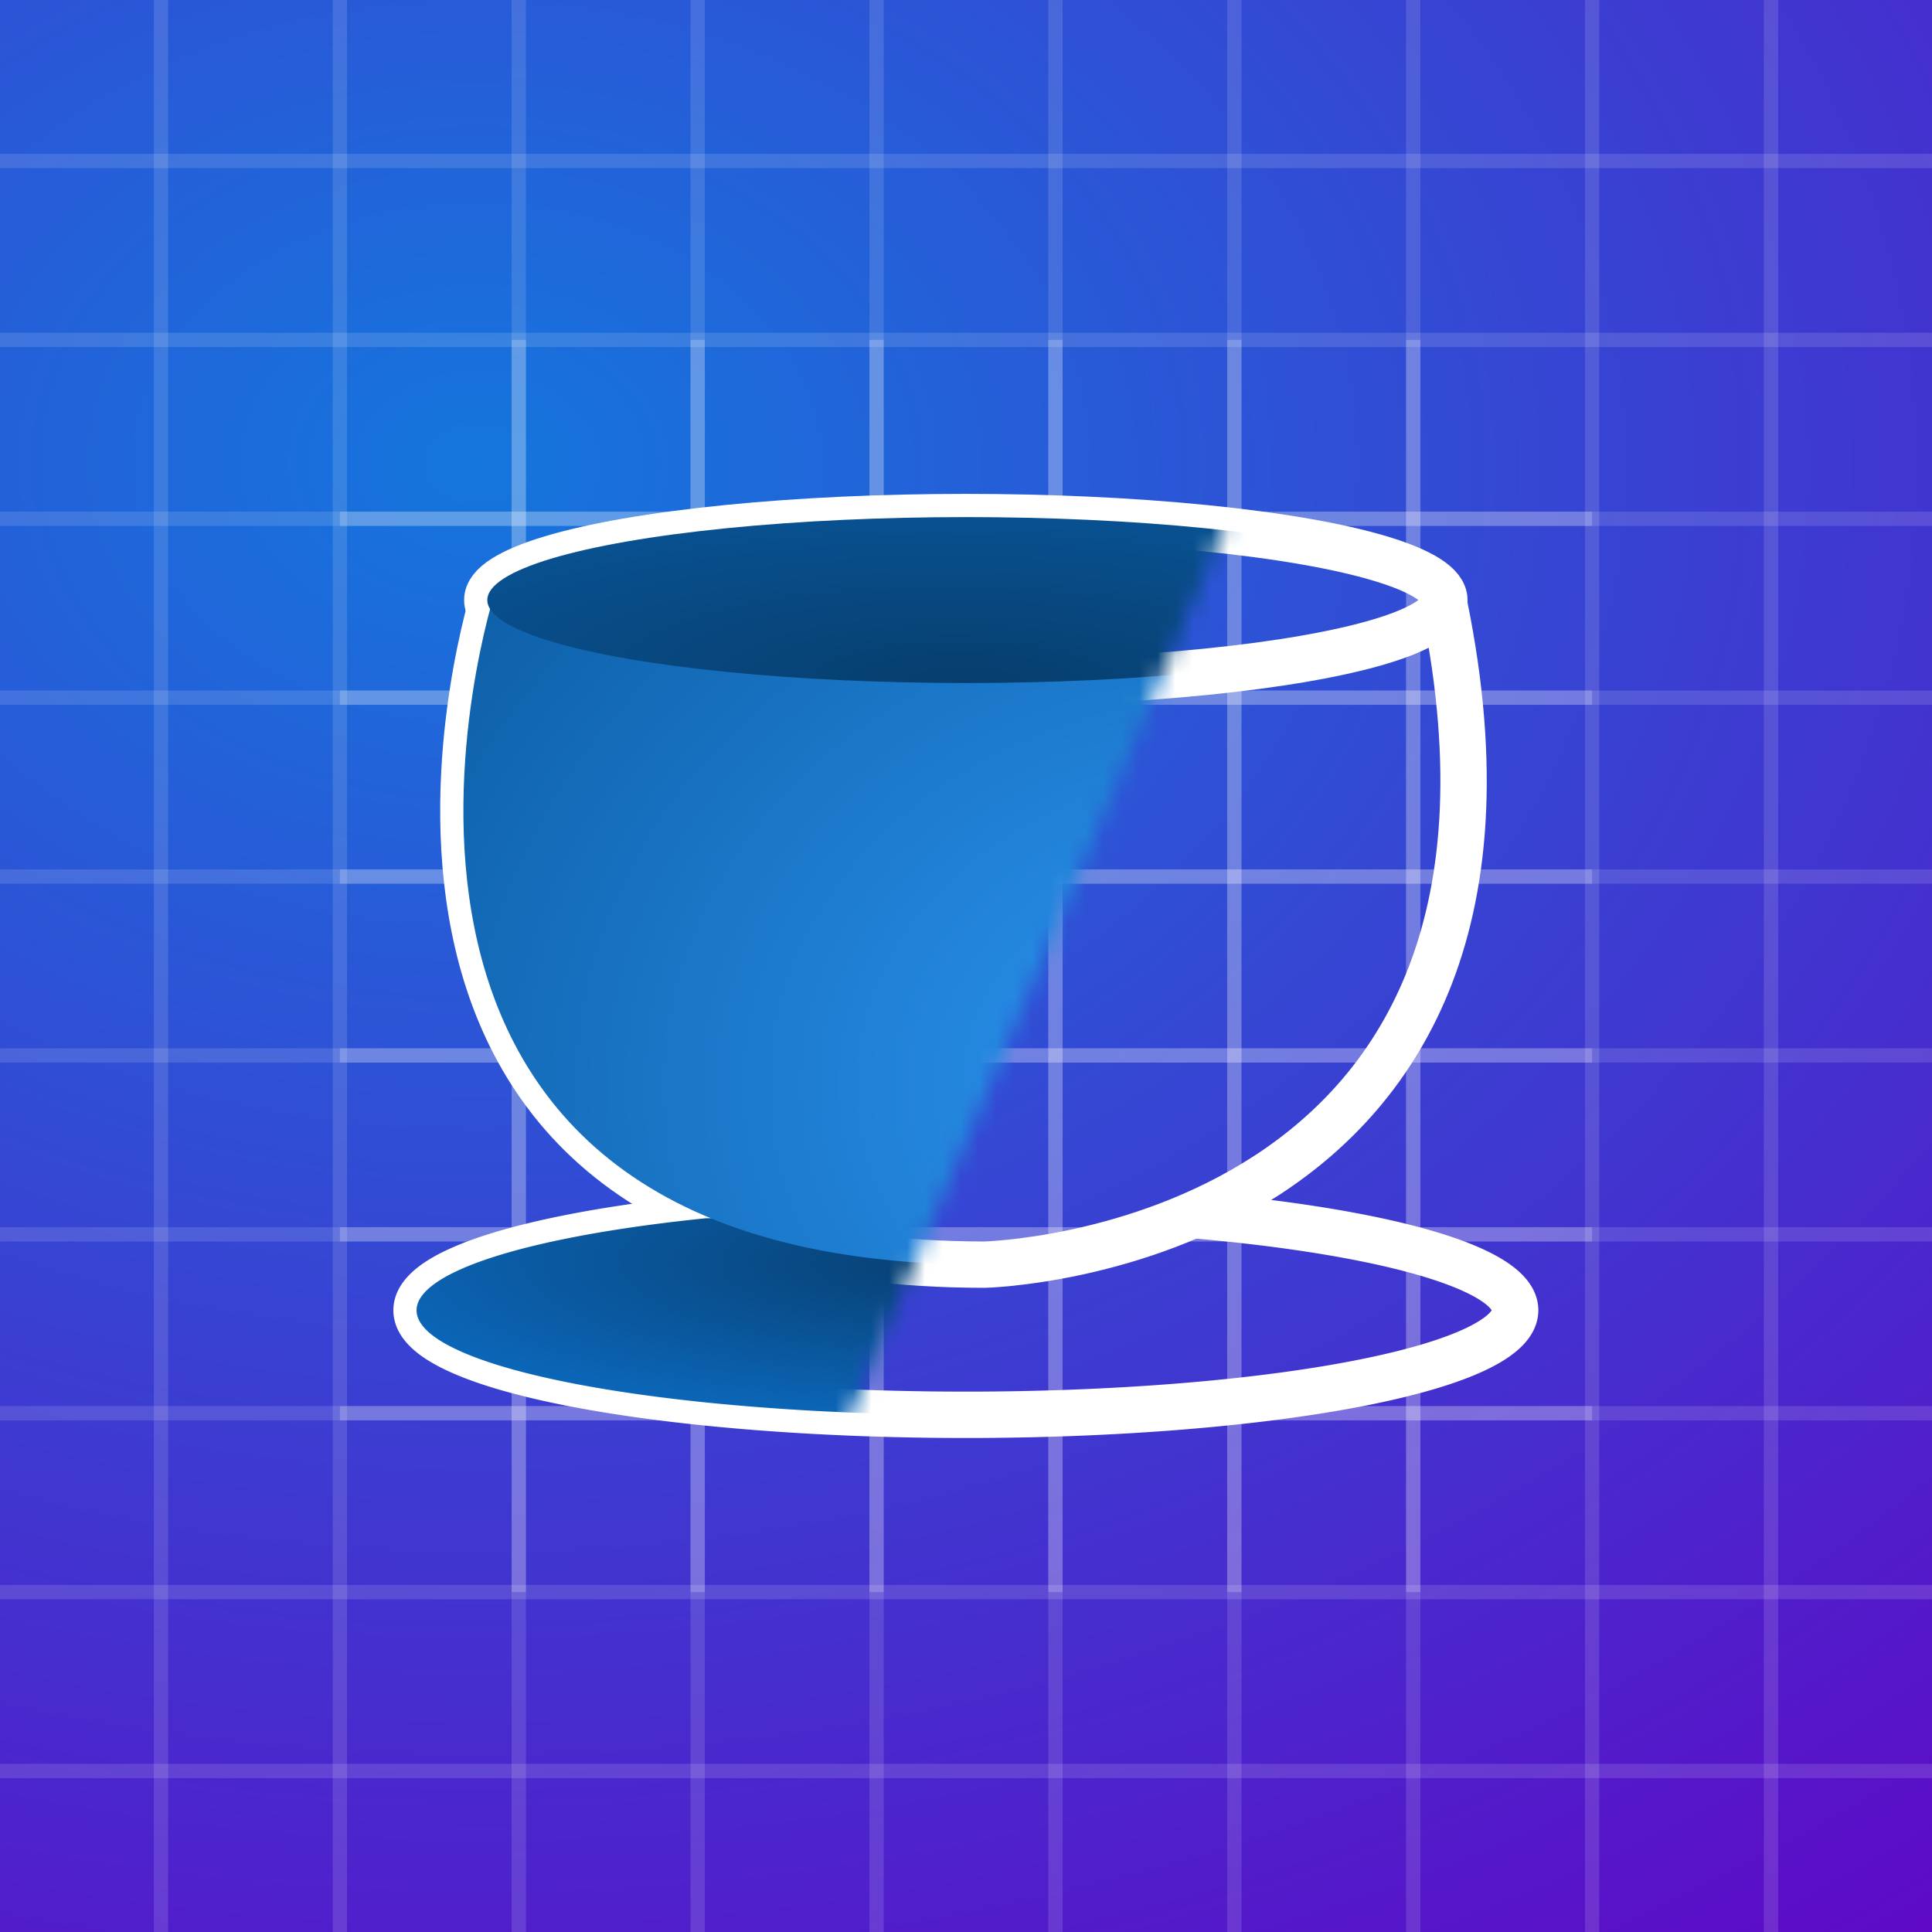 <?xml version="1.0" encoding="UTF-8" standalone="no"?>
<svg
   viewBox="0 0 108 108"
   id="vector"
   version="1.1"
   sodipodi:docname="icon_src.svg"
   inkscape:version="1.1.2 (0a00cf5339, 2022-02-04)"
   xmlns:inkscape="http://www.inkscape.org/namespaces/inkscape"
   xmlns:sodipodi="http://sodipodi.sourceforge.net/DTD/sodipodi-0.dtd"
   xmlns:xlink="http://www.w3.org/1999/xlink"
   xmlns="http://www.w3.org/2000/svg"
   xmlns:svg="http://www.w3.org/2000/svg">
  <rect x="0" y="0" width="108" height="108" fill="#333333" stroke="none"/>
  <sodipodi:namedview
     id="namedview44"
     pagecolor="#505050"
     bordercolor="#eeeeee"
     borderopacity="1"
     inkscape:pageshadow="0"
     inkscape:pageopacity="0"
     inkscape:pagecheckerboard="0"
     showgrid="false"
     inkscape:zoom="8.4329031"
     inkscape:cx="33.38115"
     inkscape:cy="48.144749"
     inkscape:window-width="1397"
     inkscape:window-height="821"
     inkscape:window-x="3364"
     inkscape:window-y="89"
     inkscape:window-maximized="0"
     inkscape:current-layer="layer8"
     inkscape:object-paths="true" />
  <defs
     id="defs38">
    <linearGradient
       inkscape:collect="always"
       id="linearGradient9640">
      <stop
         style="stop-color:#073f71;stop-opacity:1"
         offset="0"
         id="stop9636" />
      <stop
         style="stop-color:#0d74d1;stop-opacity:1"
         offset="1"
         id="stop9638" />
    </linearGradient>
    <linearGradient
       inkscape:collect="always"
       id="linearGradient9230">
      <stop
         style="stop-color:#2c96f3;stop-opacity:1"
         offset="0"
         id="stop9226" />
      <stop
         style="stop-color:#09579c;stop-opacity:1"
         offset="1"
         id="stop9228" />
    </linearGradient>
    <linearGradient
       inkscape:collect="always"
       id="linearGradient8116">
      <stop
         style="stop-color:#073e6d;stop-opacity:1"
         offset="0"
         id="stop8112" />
      <stop
         style="stop-color:#0959a0;stop-opacity:1"
         offset="1"
         id="stop8114" />
    </linearGradient>
    <linearGradient
       id="linearGradient1543">
      <stop
         style="stop-color:#1576dd;stop-opacity:1"
         offset="0"
         id="stop1539" />
      <stop
         style="stop-color:#6007c6;stop-opacity:1"
         offset="1"
         id="stop1541" />
    </linearGradient>
    <radialGradient
       xlink:href="#linearGradient1543"
       id="radialGradient2168"
       gradientUnits="userSpaceOnUse"
       gradientTransform="matrix(2.271,0.008,-0.006,1.717,-34.279,-20.189)"
       cx="26.915"
       cy="26.726"
       fx="26.915"
       fy="26.726"
       r="61.074" />
    <radialGradient
       inkscape:collect="always"
       xlink:href="#linearGradient8116"
       id="radialGradient8118"
       cx="53.979"
       cy="60.296"
       fx="53.979"
       fy="60.296"
       r="26.752"
       gradientTransform="matrix(1.882,0.031,-0.008,0.51,-47.097,5.796)"
       gradientUnits="userSpaceOnUse" />
    <radialGradient
       inkscape:collect="always"
       xlink:href="#linearGradient9230"
       id="radialGradient9232"
       cx="69"
       cy="64.795"
       fx="69"
       fy="64.795"
       r="27.958"
       gradientTransform="matrix(2.218,-0.027,0.022,1.838,-85.497,-56.651)"
       gradientUnits="userSpaceOnUse" />
    <radialGradient
       inkscape:collect="always"
       xlink:href="#linearGradient9640"
       id="radialGradient9642"
       cx="54.113"
       cy="57.983"
       fx="54.113"
       fy="57.983"
       r="30.709"
       gradientTransform="matrix(1.556,0.013,-0.003,0.381,-29.898,47.932)"
       gradientUnits="userSpaceOnUse" />
    <mask
       maskUnits="userSpaceOnUse"
       id="mask11753">
      <path
         style="fill:#ffffff;fill-opacity:1;fill-rule:evenodd;stroke:none;stroke-width:1px;stroke-linecap:butt;stroke-linejoin:miter;stroke-opacity:1"
         d="M 9,4.135 79,4.39 39.171,99 9,98.654 Z"
         id="path11755"
         sodipodi:nodetypes="ccccc" />
    </mask>
  </defs>
  <g
     inkscape:groupmode="layer"
     id="layer4"
     inkscape:label="BG"
     style="display:inline"
     sodipodi:insensitive="true">
    <g
       id="layer2"
       style="display:inline">
      <rect
         style="fill:url(#radialGradient2168);fill-opacity:1;stroke:none;stroke-width:0.8;stroke-linecap:round;stroke-linejoin:round;stroke-miterlimit:4;stroke-dasharray:none;stroke-opacity:1"
         id="rect1515"
         width="113.622"
         height="111.625"
         x="-3.195"
         y="-1.763" />
    </g>
  </g>
  <g
     inkscape:groupmode="layer"
     id="layer6"
     inkscape:label="Weak lines"
     style="display:inline"
     sodipodi:insensitive="true">
    <g
       id="layer1"
       style="display:inline">
      <path
         id="path_1"
         d="M 9,0 V 108"
         fill="#00000000"
         stroke="#ffffff33"
         stroke-width="0.8"
         style="fill:#a6a6a6;fill-opacity:1;stroke:#ffffff;stroke-width:0.8;stroke-miterlimit:4;stroke-dasharray:none;stroke-opacity:0.13" />
      <path
         id="path_2"
         d="M 19,0 V 108"
         fill="#00000000"
         stroke="#ffffff33"
         stroke-width="0.8"
         style="fill:#a6a6a6;fill-opacity:1;stroke:#ffffff;stroke-width:0.8;stroke-miterlimit:4;stroke-dasharray:none;stroke-opacity:0.13" />
      <path
         id="path_3"
         d="M 29,0 V 108"
         fill="#00000000"
         stroke="#ffffff33"
         stroke-width="0.8"
         style="fill:#a6a6a6;fill-opacity:1;stroke:#ffffff;stroke-width:0.8;stroke-miterlimit:4;stroke-dasharray:none;stroke-opacity:0.13" />
      <path
         id="path_4"
         d="M 39,0 V 108"
         fill="#00000000"
         stroke="#ffffff33"
         stroke-width="0.8"
         style="fill:#a6a6a6;fill-opacity:1;stroke:#ffffff;stroke-width:0.8;stroke-miterlimit:4;stroke-dasharray:none;stroke-opacity:0.13" />
      <path
         id="path_5"
         d="M 49,0 V 108"
         fill="#00000000"
         stroke="#ffffff33"
         stroke-width="0.8"
         style="fill:#a6a6a6;fill-opacity:1;stroke:#ffffff;stroke-width:0.8;stroke-miterlimit:4;stroke-dasharray:none;stroke-opacity:0.13" />
      <path
         id="path_6"
         d="M 59,0 V 108"
         fill="#00000000"
         stroke="#ffffff33"
         stroke-width="0.8"
         style="fill:#a6a6a6;fill-opacity:1;stroke:#ffffff;stroke-width:0.8;stroke-miterlimit:4;stroke-dasharray:none;stroke-opacity:0.13" />
      <path
         id="path_7"
         d="M 69,0 V 108"
         fill="#00000000"
         stroke="#ffffff33"
         stroke-width="0.8"
         style="fill:#a6a6a6;fill-opacity:1;stroke:#ffffff;stroke-width:0.8;stroke-miterlimit:4;stroke-dasharray:none;stroke-opacity:0.13" />
      <path
         id="path_8"
         d="M 79,0 V 108"
         fill="#00000000"
         stroke="#ffffff33"
         stroke-width="0.8"
         style="fill:#a6a6a6;fill-opacity:1;stroke:#ffffff;stroke-width:0.8;stroke-miterlimit:4;stroke-dasharray:none;stroke-opacity:0.13" />
      <path
         id="path_9"
         d="M 89,0 V 108"
         fill="#00000000"
         stroke="#ffffff33"
         stroke-width="0.8"
         style="fill:#a6a6a6;fill-opacity:1;stroke:#ffffff;stroke-width:0.8;stroke-miterlimit:4;stroke-dasharray:none;stroke-opacity:0.13" />
      <path
         id="path_10"
         d="M 99,0 V 108"
         fill="#00000000"
         stroke="#ffffff33"
         stroke-width="0.8"
         style="fill:#a6a6a6;fill-opacity:1;stroke:#ffffff;stroke-width:0.8;stroke-miterlimit:4;stroke-dasharray:none;stroke-opacity:0.13" />
      <path
         id="path_11"
         d="M 0,9 H 108"
         fill="#00000000"
         stroke="#ffffff33"
         stroke-width="0.8"
         style="fill:#a6a6a6;fill-opacity:1;stroke:#ffffff;stroke-width:0.8;stroke-miterlimit:4;stroke-dasharray:none;stroke-opacity:0.13" />
      <path
         id="path_12"
         d="M 0,19 H 108"
         fill="#00000000"
         stroke="#ffffff33"
         stroke-width="0.8"
         style="fill:#a6a6a6;fill-opacity:1;stroke:#ffffff;stroke-width:0.8;stroke-miterlimit:4;stroke-dasharray:none;stroke-opacity:0.13" />
      <path
         id="path_13"
         d="M 0,29 H 108"
         fill="#00000000"
         stroke="#ffffff33"
         stroke-width="0.8"
         style="fill:#a6a6a6;fill-opacity:1;stroke:#ffffff;stroke-width:0.8;stroke-miterlimit:4;stroke-dasharray:none;stroke-opacity:0.13" />
      <path
         id="path_14"
         d="M 0,39 H 108"
         fill="#00000000"
         stroke="#ffffff33"
         stroke-width="0.8"
         style="fill:#a6a6a6;fill-opacity:1;stroke:#ffffff;stroke-width:0.8;stroke-miterlimit:4;stroke-dasharray:none;stroke-opacity:0.13" />
      <path
         id="path_15"
         d="M 0,49 H 108"
         fill="#00000000"
         stroke="#ffffff33"
         stroke-width="0.8"
         style="fill:#a6a6a6;fill-opacity:1;stroke:#ffffff;stroke-width:0.8;stroke-miterlimit:4;stroke-dasharray:none;stroke-opacity:0.13" />
      <path
         id="path_16"
         d="M 0,59 H 108"
         fill="#00000000"
         stroke="#ffffff33"
         stroke-width="0.8"
         style="fill:#a6a6a6;fill-opacity:1;stroke:#ffffff;stroke-width:0.8;stroke-miterlimit:4;stroke-dasharray:none;stroke-opacity:0.13" />
      <path
         id="path_17"
         d="M 0,69 H 108"
         fill="#00000000"
         stroke="#ffffff33"
         stroke-width="0.8"
         style="fill:#a6a6a6;fill-opacity:1;stroke:#ffffff;stroke-width:0.8;stroke-miterlimit:4;stroke-dasharray:none;stroke-opacity:0.13" />
      <path
         id="path_18"
         d="M 0,79 H 108"
         fill="#00000000"
         stroke="#ffffff33"
         stroke-width="0.8"
         style="fill:#a6a6a6;fill-opacity:1;stroke:#ffffff;stroke-width:0.8;stroke-miterlimit:4;stroke-dasharray:none;stroke-opacity:0.13" />
      <path
         id="path_19"
         d="M 0,89 H 108"
         fill="#00000000"
         stroke="#ffffff33"
         stroke-width="0.8"
         style="fill:#a6a6a6;fill-opacity:1;stroke:#ffffff;stroke-width:0.8;stroke-miterlimit:4;stroke-dasharray:none;stroke-opacity:0.13" />
      <path
         id="path_20"
         d="M 0,99 H 108"
         fill="#00000000"
         stroke="#ffffff33"
         stroke-width="0.8"
         style="fill:#a6a6a6;fill-opacity:1;stroke:#ffffff;stroke-width:0.8;stroke-miterlimit:4;stroke-dasharray:none;stroke-opacity:0.13" />
    </g>
  </g>
  <g
     inkscape:groupmode="layer"
     id="layer5"
     inkscape:label="Strong lines"
     style="display:inline"
     sodipodi:insensitive="true">
    <g
       id="layer3"
       style="display:inline">
      <path
         id="path_21"
         d="M 19,29 H 89"
         fill="#00000000"
         stroke="#ffffff33"
         stroke-width="0.8"
         style="fill:#a6a6a6;fill-opacity:1;stroke:#ffffff;stroke-width:0.8;stroke-miterlimit:4;stroke-dasharray:none;stroke-opacity:0.197" />
      <path
         id="path_22"
         d="M 19,39 H 89"
         fill="#00000000"
         stroke="#ffffff33"
         stroke-width="0.8"
         style="fill:#a6a6a6;fill-opacity:1;stroke:#ffffff;stroke-width:0.8;stroke-miterlimit:4;stroke-dasharray:none;stroke-opacity:0.197" />
      <path
         id="path_23"
         d="M 19,49 H 89"
         fill="#00000000"
         stroke="#ffffff33"
         stroke-width="0.8"
         style="fill:#a6a6a6;fill-opacity:1;stroke:#ffffff;stroke-width:0.8;stroke-miterlimit:4;stroke-dasharray:none;stroke-opacity:0.197" />
      <path
         id="path_24"
         d="M 19,59 H 89"
         fill="#00000000"
         stroke="#ffffff33"
         stroke-width="0.8"
         style="fill:#a6a6a6;fill-opacity:1;stroke:#ffffff;stroke-width:0.8;stroke-miterlimit:4;stroke-dasharray:none;stroke-opacity:0.197" />
      <path
         id="path_25"
         d="M 19,69 H 89"
         fill="#00000000"
         stroke="#ffffff33"
         stroke-width="0.8"
         style="fill:#a6a6a6;fill-opacity:1;stroke:#ffffff;stroke-width:0.8;stroke-miterlimit:4;stroke-dasharray:none;stroke-opacity:0.197" />
      <path
         id="path_26"
         d="M 19,79 H 89"
         fill="#00000000"
         stroke="#ffffff33"
         stroke-width="0.8"
         style="fill:#a6a6a6;fill-opacity:1;stroke:#ffffff;stroke-width:0.8;stroke-miterlimit:4;stroke-dasharray:none;stroke-opacity:0.197" />
      <path
         id="path_27"
         d="M 29,19 V 89"
         fill="#00000000"
         stroke="#ffffff33"
         stroke-width="0.8"
         style="fill:#a6a6a6;fill-opacity:1;stroke:#ffffff;stroke-width:0.8;stroke-miterlimit:4;stroke-dasharray:none;stroke-opacity:0.197" />
      <path
         id="path_28"
         d="M 39,19 V 89"
         fill="#00000000"
         stroke="#ffffff33"
         stroke-width="0.8"
         style="fill:#a6a6a6;fill-opacity:1;stroke:#ffffff;stroke-width:0.8;stroke-miterlimit:4;stroke-dasharray:none;stroke-opacity:0.197" />
      <path
         id="path_29"
         d="M 49,19 V 89"
         fill="#00000000"
         stroke="#ffffff33"
         stroke-width="0.8"
         style="fill:#a6a6a6;fill-opacity:1;stroke:#ffffff;stroke-width:0.8;stroke-miterlimit:4;stroke-dasharray:none;stroke-opacity:0.197" />
      <path
         id="path_30"
         d="M 59,19 V 89"
         fill="#00000000"
         stroke="#ffffff33"
         stroke-width="0.8"
         style="fill:#a6a6a6;fill-opacity:1;stroke:#ffffff;stroke-width:0.8;stroke-miterlimit:4;stroke-dasharray:none;stroke-opacity:0.197" />
      <path
         id="path_31"
         d="M 69,19 V 89"
         fill="#00000000"
         stroke="#ffffff33"
         stroke-width="0.8"
         style="fill:#a6a6a6;fill-opacity:1;stroke:#ffffff;stroke-width:0.8;stroke-miterlimit:4;stroke-dasharray:none;stroke-opacity:0.197" />
      <path
         id="path_32"
         d="M 79,19 V 89"
         fill="#00000000"
         stroke="#ffffff33"
         stroke-width="0.8"
         style="fill:#a6a6a6;fill-opacity:1;stroke:#ffffff;stroke-width:0.8;stroke-miterlimit:4;stroke-dasharray:none;stroke-opacity:0.197" />
    </g>
  </g>
  <g
     inkscape:groupmode="layer"
     id="layer7"
     inkscape:label="Icon"
     style="display:inline"
     sodipodi:insensitive="true">
    <g
       id="g6730"
       transform="matrix(0.864,0,0,0.864,7.334,3.143)">
      <g
         id="g4198"
         transform="translate(0,-0.816)">
        <ellipse
           style="fill:none;fill-opacity:0.458;stroke:#ffffff;stroke-width:3;stroke-linecap:round;stroke-linejoin:round;stroke-miterlimit:4;stroke-dasharray:none;stroke-opacity:1"
           id="path971"
           cx="54"
           cy="36"
           rx="30.961"
           ry="5.368" />
        <path
           style="fill:none;fill-rule:evenodd;stroke:#ffffff;stroke-width:3;stroke-linecap:butt;stroke-linejoin:miter;stroke-miterlimit:4;stroke-dasharray:none;stroke-opacity:1"
           d="m 23.565,35.376 c 0,0 -14.189,43.624 31.662,43.624 0,0 38.837,-0.892 29.54,-43.601"
           id="path2084"
           sodipodi:nodetypes="ccc" />
      </g>
      <path
         style="fill:none;fill-opacity:0.458;stroke:#ffffff;stroke-width:3;stroke-linecap:round;stroke-linejoin:round;stroke-miterlimit:4;stroke-dasharray:none;stroke-opacity:1"
         id="path6321"
         sodipodi:type="arc"
         sodipodi:cx="54.002293"
         sodipodi:cy="81.135994"
         sodipodi:rx="35.540287"
         sodipodi:ry="6.7645903"
         sodipodi:start="5.1410655"
         sodipodi:end="4.2194045"
         sodipodi:arc-type="arc"
         d="M 68.775,74.983 A 35.54,6.765 0 0 1 88.846,82.468 35.54,6.765 0 0 1 55.145,87.897 35.54,6.765 0 0 1 19.68,82.892 35.54,6.765 0 0 1 37.183,75.177"
         sodipodi:open="true" />
    </g>
  </g>
  <g
     inkscape:groupmode="layer"
     id="layer8"
     inkscape:label="Filled Icon"
     style="display:inline"
     sodipodi:insensitive="true">
    <g
       id="g11185"
       mask="url(#mask11753)">
      <path
         style="fill:url(#radialGradient9642);fill-opacity:1;stroke:none;stroke-width:3;stroke-linecap:round;stroke-linejoin:round;stroke-miterlimit:4;stroke-dasharray:none;stroke-opacity:1"
         id="path6321-3"
         sodipodi:type="arc"
         sodipodi:cx="53.994637"
         sodipodi:cy="73.249023"
         sodipodi:rx="30.708614"
         sodipodi:ry="5.8449497"
         sodipodi:start="5.1410655"
         sodipodi:end="4.2194045"
         sodipodi:arc-type="arc"
         sodipodi:open="true"
         d="M 66.759,67.933 A 30.709,5.845 0 0 1 84.102,74.4 30.709,5.845 0 0 1 54.982,79.091 30.709,5.845 0 0 1 24.339,74.766 30.709,5.845 0 0 1 39.462,68.1" />
      <path
         style="fill:url(#radialGradient9232);fill-opacity:1;fill-rule:evenodd;stroke:none;stroke-width:2.592;stroke-linecap:butt;stroke-linejoin:miter;stroke-miterlimit:4;stroke-dasharray:none;stroke-opacity:1"
         d="m 27.695,33.005 c 0,0 -12.26,37.693 27.357,37.693 0,0 33.557,-0.771 25.524,-37.674"
         id="path2084-5"
         sodipodi:nodetypes="ccc" />
      <ellipse
         style="fill:url(#radialGradient8118);fill-opacity:1;stroke:none;stroke-width:2.592;stroke-linecap:round;stroke-linejoin:round;stroke-miterlimit:4;stroke-dasharray:none;stroke-opacity:1"
         id="path971-7"
         cx="53.993"
         cy="33.544"
         rx="26.752"
         ry="4.638" />
    </g>
  </g>
  <g
     inkscape:groupmode="layer"
     id="layer9"
     inkscape:label="Mask" />
</svg>
